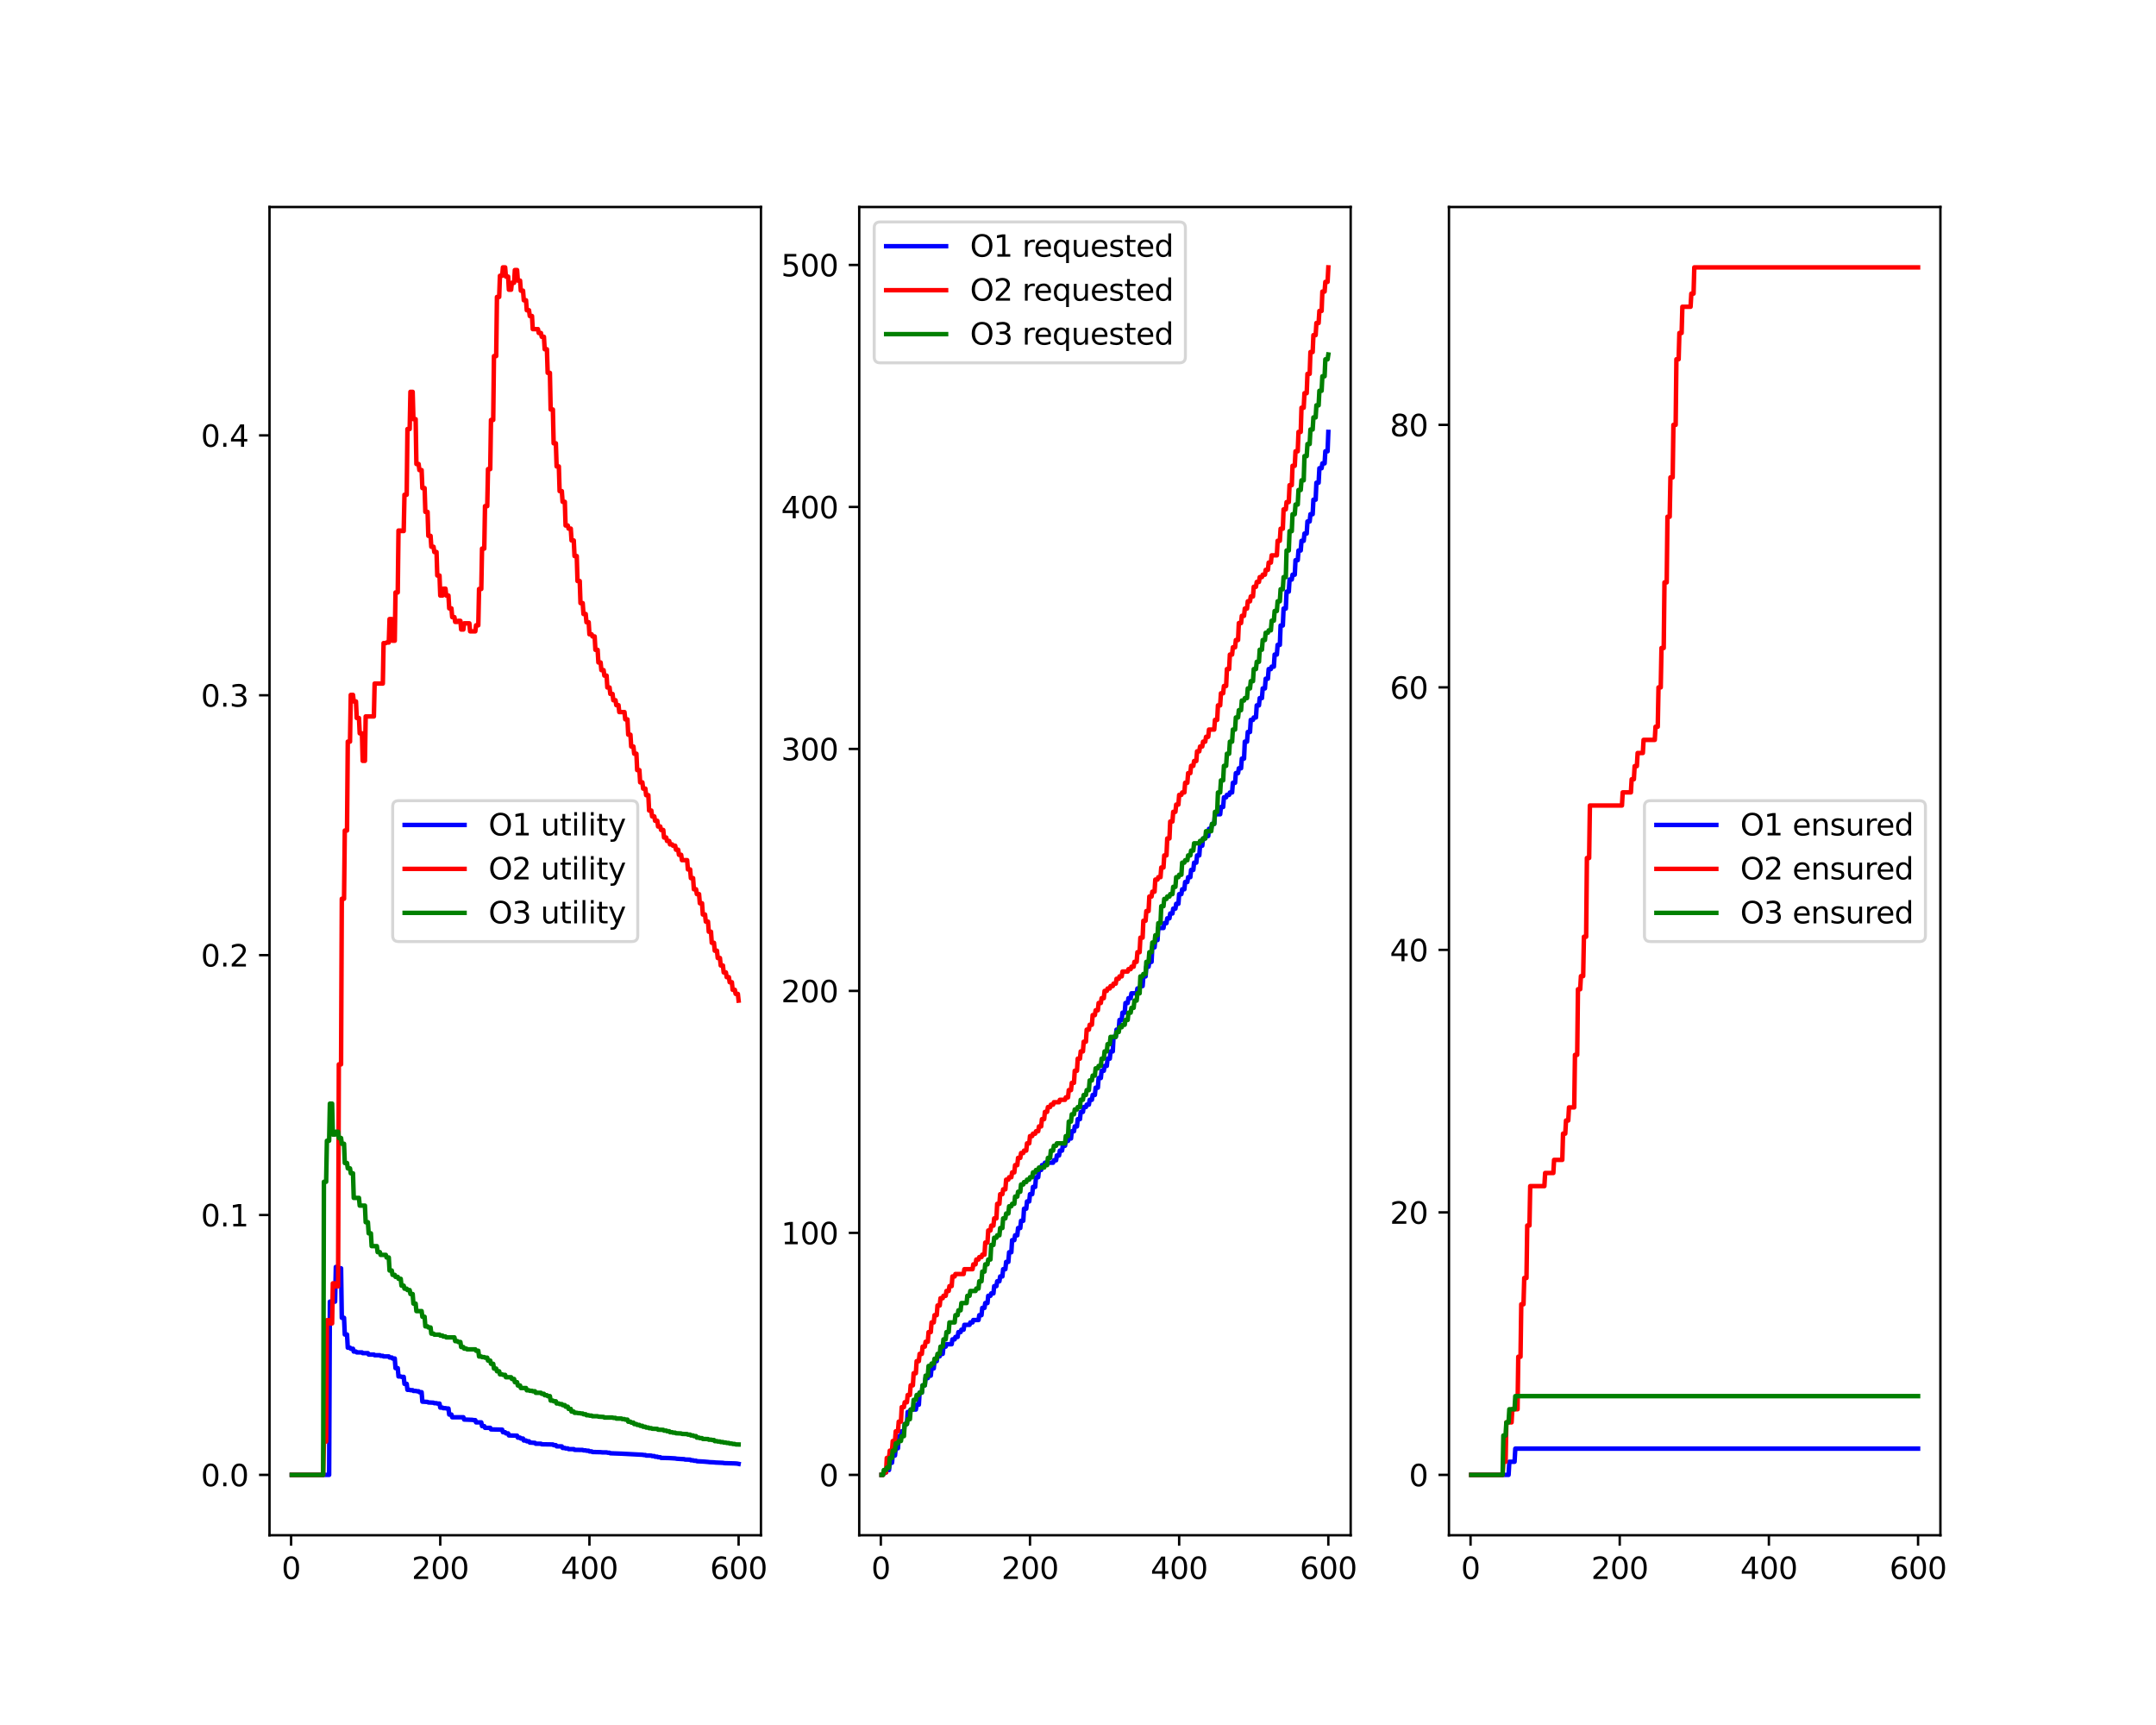 <?xml version="1.0" encoding="utf-8" standalone="no"?>
<!DOCTYPE svg PUBLIC "-//W3C//DTD SVG 1.1//EN"
  "http://www.w3.org/Graphics/SVG/1.1/DTD/svg11.dtd">
<svg xmlns:xlink="http://www.w3.org/1999/xlink" width="720pt" height="576pt" viewBox="0 0 720 576" xmlns="http://www.w3.org/2000/svg" version="1.1">
 <defs>
  <style type="text/css">*{stroke-linejoin: round; stroke-linecap: butt}</style>
 </defs>
 <g id="figure_1">
  <g id="patch_1">
   <path d="M 0 576 
L 720 576 
L 720 0 
L 0 0 
z
" style="fill: #ffffff"/>
  </g>
  <g id="axes_1">
   <g id="patch_2">
    <path d="M 90 512.64 
L 254.118 512.64 
L 254.118 69.12 
L 90 69.12 
z
" style="fill: #ffffff"/>
   </g>
   <g id="matplotlib.axis_1">
    <g id="xtick_1">
     <g id="line2d_1">
      <defs>
       <path id="m78332df423" d="M 0 0 
L 0 3.5 
" style="stroke: #000000; stroke-width: 0.8"/>
      </defs>
      <g>
       <use xlink:href="#m78332df423" x="97.211" y="512.64" style="stroke: #000000; stroke-width: 0.8"/>
      </g>
     </g>
     <g id="text_1">
      <!-- 0 -->
      <g transform="translate(94.03 527.238) scale(0.1 -0.1)">
       <defs>
        <path id="DejaVuSans-30" d="M 2034 4250 
Q 1547 4250 1301 3770 
Q 1056 3291 1056 2328 
Q 1056 1369 1301 889 
Q 1547 409 2034 409 
Q 2525 409 2770 889 
Q 3016 1369 3016 2328 
Q 3016 3291 2770 3770 
Q 2525 4250 2034 4250 
z
M 2034 4750 
Q 2819 4750 3233 4129 
Q 3647 3509 3647 2328 
Q 3647 1150 3233 529 
Q 2819 -91 2034 -91 
Q 1250 -91 836 529 
Q 422 1150 422 2328 
Q 422 3509 836 4129 
Q 1250 4750 2034 4750 
z
" transform="scale(0.016)"/>
       </defs>
       <use xlink:href="#DejaVuSans-30"/>
      </g>
     </g>
    </g>
    <g id="xtick_2">
     <g id="line2d_2">
      <g>
       <use xlink:href="#m78332df423" x="147.026" y="512.64" style="stroke: #000000; stroke-width: 0.8"/>
      </g>
     </g>
     <g id="text_2">
      <!-- 200 -->
      <g transform="translate(137.483 527.238) scale(0.1 -0.1)">
       <defs>
        <path id="DejaVuSans-32" d="M 1228 531 
L 3431 531 
L 3431 0 
L 469 0 
L 469 531 
Q 828 903 1448 1529 
Q 2069 2156 2228 2338 
Q 2531 2678 2651 2914 
Q 2772 3150 2772 3378 
Q 2772 3750 2511 3984 
Q 2250 4219 1831 4219 
Q 1534 4219 1204 4116 
Q 875 4013 500 3803 
L 500 4441 
Q 881 4594 1212 4672 
Q 1544 4750 1819 4750 
Q 2544 4750 2975 4387 
Q 3406 4025 3406 3419 
Q 3406 3131 3298 2873 
Q 3191 2616 2906 2266 
Q 2828 2175 2409 1742 
Q 1991 1309 1228 531 
z
" transform="scale(0.016)"/>
       </defs>
       <use xlink:href="#DejaVuSans-32"/>
       <use xlink:href="#DejaVuSans-30" x="63.623"/>
       <use xlink:href="#DejaVuSans-30" x="127.246"/>
      </g>
     </g>
    </g>
    <g id="xtick_3">
     <g id="line2d_3">
      <g>
       <use xlink:href="#m78332df423" x="196.842" y="512.64" style="stroke: #000000; stroke-width: 0.8"/>
      </g>
     </g>
     <g id="text_3">
      <!-- 400 -->
      <g transform="translate(187.298 527.238) scale(0.1 -0.1)">
       <defs>
        <path id="DejaVuSans-34" d="M 2419 4116 
L 825 1625 
L 2419 1625 
L 2419 4116 
z
M 2253 4666 
L 3047 4666 
L 3047 1625 
L 3713 1625 
L 3713 1100 
L 3047 1100 
L 3047 0 
L 2419 0 
L 2419 1100 
L 313 1100 
L 313 1709 
L 2253 4666 
z
" transform="scale(0.016)"/>
       </defs>
       <use xlink:href="#DejaVuSans-34"/>
       <use xlink:href="#DejaVuSans-30" x="63.623"/>
       <use xlink:href="#DejaVuSans-30" x="127.246"/>
      </g>
     </g>
    </g>
    <g id="xtick_4">
     <g id="line2d_4">
      <g>
       <use xlink:href="#m78332df423" x="246.658" y="512.64" style="stroke: #000000; stroke-width: 0.8"/>
      </g>
     </g>
     <g id="text_4">
      <!-- 600 -->
      <g transform="translate(237.114 527.238) scale(0.1 -0.1)">
       <defs>
        <path id="DejaVuSans-36" d="M 2113 2584 
Q 1688 2584 1439 2293 
Q 1191 2003 1191 1497 
Q 1191 994 1439 701 
Q 1688 409 2113 409 
Q 2538 409 2786 701 
Q 3034 994 3034 1497 
Q 3034 2003 2786 2293 
Q 2538 2584 2113 2584 
z
M 3366 4563 
L 3366 3988 
Q 3128 4100 2886 4159 
Q 2644 4219 2406 4219 
Q 1781 4219 1451 3797 
Q 1122 3375 1075 2522 
Q 1259 2794 1537 2939 
Q 1816 3084 2150 3084 
Q 2853 3084 3261 2657 
Q 3669 2231 3669 1497 
Q 3669 778 3244 343 
Q 2819 -91 2113 -91 
Q 1303 -91 875 529 
Q 447 1150 447 2328 
Q 447 3434 972 4092 
Q 1497 4750 2381 4750 
Q 2619 4750 2861 4703 
Q 3103 4656 3366 4563 
z
" transform="scale(0.016)"/>
       </defs>
       <use xlink:href="#DejaVuSans-36"/>
       <use xlink:href="#DejaVuSans-30" x="63.623"/>
       <use xlink:href="#DejaVuSans-30" x="127.246"/>
      </g>
     </g>
    </g>
   </g>
   <g id="matplotlib.axis_2">
    <g id="ytick_1">
     <g id="line2d_5">
      <defs>
       <path id="m5ff890ddcf" d="M 0 0 
L -3.5 0 
" style="stroke: #000000; stroke-width: 0.8"/>
      </defs>
      <g>
       <use xlink:href="#m5ff890ddcf" x="90" y="492.48" style="stroke: #000000; stroke-width: 0.8"/>
      </g>
     </g>
     <g id="text_5">
      <!-- 0.0 -->
      <g transform="translate(67.097 496.279) scale(0.1 -0.1)">
       <defs>
        <path id="DejaVuSans-2e" d="M 684 794 
L 1344 794 
L 1344 0 
L 684 0 
L 684 794 
z
" transform="scale(0.016)"/>
       </defs>
       <use xlink:href="#DejaVuSans-30"/>
       <use xlink:href="#DejaVuSans-2e" x="63.623"/>
       <use xlink:href="#DejaVuSans-30" x="95.41"/>
      </g>
     </g>
    </g>
    <g id="ytick_2">
     <g id="line2d_6">
      <g>
       <use xlink:href="#m5ff890ddcf" x="90" y="405.706" style="stroke: #000000; stroke-width: 0.8"/>
      </g>
     </g>
     <g id="text_6">
      <!-- 0.1 -->
      <g transform="translate(67.097 409.505) scale(0.1 -0.1)">
       <defs>
        <path id="DejaVuSans-31" d="M 794 531 
L 1825 531 
L 1825 4091 
L 703 3866 
L 703 4441 
L 1819 4666 
L 2450 4666 
L 2450 531 
L 3481 531 
L 3481 0 
L 794 0 
L 794 531 
z
" transform="scale(0.016)"/>
       </defs>
       <use xlink:href="#DejaVuSans-30"/>
       <use xlink:href="#DejaVuSans-2e" x="63.623"/>
       <use xlink:href="#DejaVuSans-31" x="95.41"/>
      </g>
     </g>
    </g>
    <g id="ytick_3">
     <g id="line2d_7">
      <g>
       <use xlink:href="#m5ff890ddcf" x="90" y="318.931" style="stroke: #000000; stroke-width: 0.8"/>
      </g>
     </g>
     <g id="text_7">
      <!-- 0.2 -->
      <g transform="translate(67.097 322.73) scale(0.1 -0.1)">
       <use xlink:href="#DejaVuSans-30"/>
       <use xlink:href="#DejaVuSans-2e" x="63.623"/>
       <use xlink:href="#DejaVuSans-32" x="95.41"/>
      </g>
     </g>
    </g>
    <g id="ytick_4">
     <g id="line2d_8">
      <g>
       <use xlink:href="#m5ff890ddcf" x="90" y="232.157" style="stroke: #000000; stroke-width: 0.8"/>
      </g>
     </g>
     <g id="text_8">
      <!-- 0.3 -->
      <g transform="translate(67.097 235.956) scale(0.1 -0.1)">
       <defs>
        <path id="DejaVuSans-33" d="M 2597 2516 
Q 3050 2419 3304 2112 
Q 3559 1806 3559 1356 
Q 3559 666 3084 287 
Q 2609 -91 1734 -91 
Q 1441 -91 1130 -33 
Q 819 25 488 141 
L 488 750 
Q 750 597 1062 519 
Q 1375 441 1716 441 
Q 2309 441 2620 675 
Q 2931 909 2931 1356 
Q 2931 1769 2642 2001 
Q 2353 2234 1838 2234 
L 1294 2234 
L 1294 2753 
L 1863 2753 
Q 2328 2753 2575 2939 
Q 2822 3125 2822 3475 
Q 2822 3834 2567 4026 
Q 2313 4219 1838 4219 
Q 1578 4219 1281 4162 
Q 984 4106 628 3988 
L 628 4550 
Q 988 4650 1302 4700 
Q 1616 4750 1894 4750 
Q 2613 4750 3031 4423 
Q 3450 4097 3450 3541 
Q 3450 3153 3228 2886 
Q 3006 2619 2597 2516 
z
" transform="scale(0.016)"/>
       </defs>
       <use xlink:href="#DejaVuSans-30"/>
       <use xlink:href="#DejaVuSans-2e" x="63.623"/>
       <use xlink:href="#DejaVuSans-33" x="95.41"/>
      </g>
     </g>
    </g>
    <g id="ytick_5">
     <g id="line2d_9">
      <g>
       <use xlink:href="#m5ff890ddcf" x="90" y="145.382" style="stroke: #000000; stroke-width: 0.8"/>
      </g>
     </g>
     <g id="text_9">
      <!-- 0.4 -->
      <g transform="translate(67.097 149.182) scale(0.1 -0.1)">
       <use xlink:href="#DejaVuSans-30"/>
       <use xlink:href="#DejaVuSans-2e" x="63.623"/>
       <use xlink:href="#DejaVuSans-34" x="95.41"/>
      </g>
     </g>
    </g>
   </g>
   <g id="line2d_10">
    <path d="M 97.46 492.48 
L 109.914 492.48 
L 110.163 434.63 
L 111.906 434.63 
L 112.156 423.06 
L 112.903 423.06 
L 113.152 423.505 
L 113.899 423.505 
L 114.148 440.034 
L 114.895 440.034 
L 115.144 445.611 
L 115.892 445.611 
L 116.141 450.011 
L 116.888 450.011 
L 117.137 450.367 
L 117.884 450.367 
L 118.133 451.302 
L 118.881 451.302 
L 119.13 451.576 
L 120.873 451.576 
L 121.122 451.834 
L 122.866 451.834 
L 123.115 452.307 
L 124.858 452.307 
L 125.108 452.524 
L 126.851 452.524 
L 127.1 452.73 
L 127.847 452.73 
L 128.097 452.925 
L 129.84 452.925 
L 130.089 453.286 
L 130.836 453.286 
L 131.085 453.615 
L 131.833 453.615 
L 132.082 456.828 
L 132.829 456.828 
L 133.078 459.611 
L 133.825 459.611 
L 134.074 459.757 
L 134.822 459.757 
L 135.071 462.088 
L 135.818 462.088 
L 136.067 464.076 
L 136.814 464.076 
L 137.063 464.204 
L 137.811 464.204 
L 138.06 464.445 
L 138.807 464.445 
L 139.305 464.559 
L 139.803 464.559 
L 140.052 464.874 
L 140.8 464.874 
L 141.049 468.032 
L 142.792 468.122 
L 143.041 468.294 
L 144.785 468.376 
L 145.034 468.532 
L 145.781 468.532 
L 146.03 468.677 
L 146.777 468.677 
L 147.026 470.019 
L 147.774 470.019 
L 148.023 470.21 
L 148.77 470.21 
L 149.268 470.328 
L 149.766 470.328 
L 150.015 472.337 
L 150.763 472.337 
L 151.012 473.239 
L 154.748 473.239 
L 154.997 474 
L 157.737 474.109 
L 158.235 474.212 
L 158.733 474.212 
L 158.982 474.95 
L 160.726 474.95 
L 160.975 476.196 
L 161.722 476.196 
L 161.971 476.767 
L 163.715 476.767 
L 163.964 477.294 
L 167.7 477.383 
L 167.949 478.24 
L 168.696 478.24 
L 168.945 478.622 
L 169.693 478.622 
L 169.942 479.311 
L 172.682 479.395 
L 172.931 480.038 
L 173.678 480.038 
L 173.927 480.352 
L 174.674 480.352 
L 174.923 481.002 
L 175.67 481.002 
L 175.92 481.267 
L 176.667 481.267 
L 176.916 481.69 
L 178.659 481.791 
L 178.908 482.081 
L 180.652 482.081 
L 180.901 482.267 
L 184.637 482.327 
L 184.886 482.561 
L 185.634 482.561 
L 185.883 482.945 
L 187.626 482.972 
L 187.875 483.489 
L 188.623 483.489 
L 188.872 483.648 
L 189.619 483.648 
L 189.868 483.871 
L 191.611 483.871 
L 191.861 484.112 
L 194.6 484.158 
L 194.849 484.293 
L 195.597 484.293 
L 195.846 484.424 
L 196.593 484.424 
L 196.842 484.651 
L 197.589 484.651 
L 197.838 484.843 
L 200.578 484.904 
L 201.076 484.963 
L 202.571 484.982 
L 203.069 485.091 
L 203.567 485.091 
L 203.816 485.264 
L 206.556 485.364 
L 207.552 485.399 
L 213.032 485.688 
L 214.527 485.762 
L 215.025 485.849 
L 215.523 485.849 
L 215.772 486.017 
L 217.516 486.046 
L 217.765 486.204 
L 218.512 486.204 
L 218.761 486.411 
L 219.508 486.411 
L 219.757 486.59 
L 220.505 486.59 
L 220.754 486.804 
L 223.493 486.869 
L 224.241 486.916 
L 225.486 486.986 
L 225.984 487.086 
L 227.479 487.182 
L 228.226 487.223 
L 228.475 487.223 
L 228.724 487.351 
L 230.468 487.399 
L 230.717 487.606 
L 231.464 487.606 
L 231.713 487.754 
L 232.46 487.754 
L 232.709 487.919 
L 234.453 488.009 
L 235.2 488.059 
L 236.446 488.165 
L 236.944 488.231 
L 238.438 488.296 
L 238.936 488.358 
L 241.427 488.465 
L 241.925 488.564 
L 245.412 488.656 
L 246.16 488.712 
L 246.658 488.809 
L 246.658 488.809 
" clip-path="url(#pd90f70d9ff)" style="fill: none; stroke: #0000ff; stroke-width: 1.5; stroke-linecap: square"/>
   </g>
   <g id="line2d_11">
    <path d="M 97.46 492.48 
L 107.921 492.48 
L 108.17 481.355 
L 108.917 481.355 
L 109.167 440.829 
L 109.914 440.829 
L 110.163 441.897 
L 110.91 441.897 
L 111.159 428.529 
L 111.906 428.529 
L 112.156 429.526 
L 112.903 429.526 
L 113.152 355.406 
L 113.899 355.406 
L 114.148 300.109 
L 114.895 300.109 
L 115.144 277.32 
L 115.892 277.32 
L 116.141 247.634 
L 116.888 247.634 
L 117.137 232.039 
L 117.884 232.039 
L 118.133 234.223 
L 118.881 234.223 
L 119.13 239.748 
L 119.877 239.748 
L 120.126 244.866 
L 120.873 244.866 
L 121.122 254.06 
L 121.87 254.06 
L 122.119 239.227 
L 124.858 239.227 
L 125.108 228.252 
L 127.847 228.252 
L 128.097 214.733 
L 128.844 214.733 
L 129.093 214.542 
L 129.84 214.542 
L 130.089 206.714 
L 130.836 206.714 
L 131.085 213.945 
L 131.833 213.945 
L 132.082 197.829 
L 132.829 197.829 
L 133.078 177.156 
L 133.825 177.156 
L 134.074 177.316 
L 134.822 177.316 
L 135.071 165.21 
L 135.818 165.21 
L 136.067 143.262 
L 136.814 143.262 
L 137.063 130.844 
L 137.811 130.844 
L 138.06 139.959 
L 138.807 139.959 
L 139.056 154.944 
L 139.803 154.944 
L 140.052 156.966 
L 140.8 156.966 
L 141.049 162.98 
L 141.796 162.98 
L 142.045 170.926 
L 142.792 170.926 
L 143.041 178.925 
L 143.788 178.925 
L 144.038 182.571 
L 144.785 182.571 
L 145.034 184.317 
L 145.781 184.317 
L 146.03 192.174 
L 146.777 192.174 
L 147.026 198.861 
L 147.774 198.861 
L 148.023 196.568 
L 148.77 196.568 
L 149.019 198.861 
L 149.766 198.861 
L 150.015 203.148 
L 150.763 203.148 
L 151.012 206.066 
L 151.759 206.066 
L 152.008 207.659 
L 152.755 207.659 
L 153.004 207.311 
L 153.752 207.311 
L 154.001 210.204 
L 154.748 210.204 
L 154.997 208.138 
L 156.741 208.138 
L 156.99 210.808 
L 158.733 210.808 
L 158.982 208.794 
L 159.729 208.794 
L 159.979 196.674 
L 160.726 196.674 
L 160.975 183.181 
L 161.722 183.181 
L 161.971 169.007 
L 162.718 169.007 
L 162.967 156.64 
L 163.715 156.64 
L 163.964 140.233 
L 164.711 140.233 
L 164.96 118.906 
L 165.707 118.906 
L 165.956 99.162 
L 166.704 99.162 
L 166.953 92.087 
L 167.7 92.087 
L 167.949 89.28 
L 168.696 89.28 
L 168.945 92.357 
L 169.693 92.357 
L 169.942 96.735 
L 170.689 96.735 
L 170.938 94.426 
L 171.685 94.426 
L 171.934 90.172 
L 172.682 90.172 
L 172.931 93.699 
L 173.678 93.699 
L 173.927 97.059 
L 174.674 97.059 
L 174.923 100.262 
L 175.67 100.262 
L 175.92 103.594 
L 176.667 103.594 
L 176.916 105.52 
L 177.663 105.52 
L 177.912 109.895 
L 179.656 109.895 
L 179.905 111.186 
L 180.652 111.186 
L 180.901 112.453 
L 181.648 112.453 
L 181.897 116.616 
L 182.645 116.616 
L 182.894 124.501 
L 183.641 124.501 
L 183.89 136.732 
L 184.637 136.732 
L 184.886 148.027 
L 185.634 148.027 
L 185.883 155.746 
L 186.63 155.746 
L 186.879 163.995 
L 187.626 163.995 
L 187.875 167.557 
L 188.623 167.557 
L 188.872 175.473 
L 189.619 175.473 
L 189.868 176.506 
L 190.615 176.506 
L 190.864 180.462 
L 191.611 180.462 
L 191.861 185.673 
L 192.608 185.673 
L 192.857 194.017 
L 193.604 194.017 
L 193.853 201.385 
L 194.6 201.385 
L 194.849 205.014 
L 195.597 205.014 
L 195.846 207.77 
L 196.593 207.77 
L 196.842 211.8 
L 197.589 211.8 
L 197.838 212.514 
L 198.586 212.514 
L 198.835 216.985 
L 199.582 216.985 
L 199.831 221.205 
L 200.578 221.205 
L 200.827 223.76 
L 201.575 223.76 
L 201.824 225.589 
L 202.571 225.589 
L 202.82 229.559 
L 203.567 229.559 
L 203.816 231.713 
L 204.564 231.713 
L 204.813 233.813 
L 205.56 233.813 
L 205.809 235.464 
L 206.556 235.464 
L 206.805 237.772 
L 208.549 237.772 
L 208.798 240.202 
L 209.545 240.202 
L 209.794 245.316 
L 210.541 245.316 
L 210.79 249.273 
L 211.538 249.273 
L 211.787 251.667 
L 212.534 251.667 
L 212.783 257.15 
L 213.53 257.15 
L 213.779 261.242 
L 214.527 261.242 
L 214.776 263.325 
L 215.523 263.325 
L 215.772 265.515 
L 216.519 265.515 
L 216.768 270.654 
L 217.516 270.654 
L 217.765 272.612 
L 218.512 272.612 
L 218.761 274.07 
L 219.508 274.07 
L 219.757 275.98 
L 220.505 275.98 
L 220.754 277.14 
L 221.501 277.14 
L 221.75 279.657 
L 222.497 279.657 
L 222.746 280.816 
L 223.493 280.816 
L 223.743 281.957 
L 224.49 281.957 
L 224.739 282.405 
L 225.486 282.405 
L 225.735 283.728 
L 226.482 283.728 
L 226.731 285.426 
L 227.479 285.426 
L 227.728 287.215 
L 229.471 287.215 
L 229.72 290.309 
L 230.468 290.309 
L 230.717 293.218 
L 231.464 293.218 
L 231.713 296.941 
L 232.46 296.941 
L 232.709 298.549 
L 233.457 298.549 
L 233.706 301.613 
L 234.453 301.613 
L 234.702 305.368 
L 235.449 305.368 
L 235.698 307.736 
L 236.446 307.736 
L 236.695 311.116 
L 237.442 311.116 
L 237.691 314.815 
L 238.438 314.815 
L 238.687 317.447 
L 239.434 317.447 
L 239.684 319.889 
L 240.431 319.889 
L 240.68 322.387 
L 241.427 322.387 
L 241.676 324.705 
L 242.423 324.705 
L 242.673 326.282 
L 243.42 326.282 
L 243.669 327.983 
L 244.416 327.983 
L 244.665 330.515 
L 245.412 330.515 
L 245.661 331.865 
L 246.409 331.865 
L 246.658 334.11 
L 246.658 334.11 
" clip-path="url(#pd90f70d9ff)" style="fill: none; stroke: #ff0000; stroke-width: 1.5; stroke-linecap: square"/>
   </g>
   <g id="line2d_12">
    <path d="M 97.46 492.48 
L 107.921 492.48 
L 108.17 394.614 
L 108.917 394.614 
L 109.167 380.913 
L 109.914 380.913 
L 110.163 368.517 
L 110.91 368.517 
L 111.159 378.847 
L 111.906 378.847 
L 112.156 377.899 
L 112.903 377.899 
L 113.152 379.995 
L 113.899 379.995 
L 114.148 381.923 
L 114.895 381.923 
L 115.144 388.351 
L 115.892 388.351 
L 116.141 390.131 
L 116.888 390.131 
L 117.137 391.779 
L 117.884 391.779 
L 118.133 399.993 
L 119.877 399.993 
L 120.126 402.567 
L 121.87 402.567 
L 122.119 408.116 
L 122.866 408.116 
L 123.115 411.824 
L 123.862 411.824 
L 124.111 416.098 
L 125.855 416.098 
L 126.104 418.102 
L 126.851 418.102 
L 127.1 419.02 
L 128.844 419.02 
L 129.093 419.889 
L 129.84 419.889 
L 130.089 424.247 
L 130.836 424.247 
L 131.085 425.694 
L 131.833 425.694 
L 132.082 426.366 
L 132.829 426.366 
L 133.078 427.007 
L 133.825 427.007 
L 134.074 429.297 
L 134.822 429.297 
L 135.071 430.302 
L 135.818 430.302 
L 136.067 430.774 
L 136.814 430.774 
L 137.063 432.084 
L 137.811 432.084 
L 138.06 435.288 
L 138.807 435.288 
L 139.056 437.79 
L 140.8 437.79 
L 141.049 439.681 
L 141.796 439.681 
L 142.045 442.895 
L 142.792 442.895 
L 143.041 443.257 
L 143.788 443.257 
L 144.038 445.323 
L 144.785 445.323 
L 145.034 445.649 
L 146.777 445.649 
L 147.026 445.965 
L 147.774 445.965 
L 148.023 446.271 
L 148.77 446.271 
L 149.019 446.568 
L 151.759 446.568 
L 152.008 447.82 
L 152.755 447.82 
L 153.004 448.107 
L 153.752 448.107 
L 154.001 449.798 
L 154.748 449.798 
L 154.997 450.313 
L 155.744 450.313 
L 155.993 450.56 
L 158.733 450.56 
L 158.982 451.032 
L 159.729 451.032 
L 159.979 452.949 
L 160.726 452.949 
L 160.975 453.152 
L 161.722 453.152 
L 161.971 453.35 
L 162.718 453.35 
L 162.967 454.314 
L 163.715 454.314 
L 163.964 455.397 
L 164.711 455.397 
L 164.96 456.986 
L 165.707 456.986 
L 165.956 457.886 
L 166.704 457.886 
L 166.953 458.913 
L 167.7 458.913 
L 167.949 459.087 
L 168.696 459.087 
L 168.945 459.879 
L 170.689 459.879 
L 170.938 460.462 
L 171.685 460.462 
L 171.934 461.526 
L 172.682 461.526 
L 172.931 462.637 
L 173.678 462.637 
L 173.927 463.483 
L 175.67 463.483 
L 175.92 464.244 
L 176.667 464.244 
L 176.916 464.406 
L 177.663 464.406 
L 177.912 464.564 
L 178.659 464.564 
L 178.908 465.072 
L 180.652 465.072 
L 180.901 465.408 
L 181.648 465.408 
L 181.897 465.879 
L 182.645 465.879 
L 182.894 466.185 
L 183.641 466.185 
L 183.89 467.674 
L 184.637 467.674 
L 184.886 467.91 
L 185.634 467.91 
L 185.883 468.641 
L 186.63 468.641 
L 186.879 468.851 
L 187.626 468.851 
L 187.875 469.191 
L 188.623 469.191 
L 188.872 469.709 
L 189.619 469.709 
L 189.868 470.454 
L 190.615 470.454 
L 190.864 471.343 
L 191.611 471.343 
L 191.861 471.754 
L 192.608 471.754 
L 193.106 471.871 
L 193.604 471.871 
L 194.102 471.986 
L 194.6 471.986 
L 194.849 472.237 
L 195.597 472.237 
L 195.846 472.561 
L 196.593 472.561 
L 196.842 472.696 
L 197.589 472.696 
L 197.838 472.902 
L 199.582 472.902 
L 199.831 473.033 
L 201.575 473.133 
L 201.824 473.328 
L 204.564 473.328 
L 204.813 473.455 
L 205.56 473.455 
L 205.809 473.673 
L 207.552 473.673 
L 207.802 473.857 
L 208.549 473.857 
L 208.798 474.035 
L 209.545 474.035 
L 209.794 474.723 
L 210.541 474.723 
L 210.79 475.021 
L 211.538 475.021 
L 211.787 475.511 
L 212.534 475.511 
L 212.783 475.798 
L 213.53 475.798 
L 213.779 476.094 
L 214.527 476.094 
L 214.776 476.417 
L 215.523 476.417 
L 215.772 476.678 
L 216.519 476.678 
L 216.768 476.893 
L 217.516 476.893 
L 217.765 477.065 
L 219.508 477.126 
L 219.757 477.388 
L 221.501 477.445 
L 221.75 477.695 
L 222.497 477.695 
L 222.746 477.906 
L 223.493 477.906 
L 223.743 478.235 
L 224.49 478.235 
L 224.739 478.39 
L 225.486 478.39 
L 225.735 478.58 
L 227.479 478.648 
L 227.728 478.795 
L 229.471 478.861 
L 229.72 479.037 
L 230.468 479.037 
L 230.717 479.314 
L 231.464 479.314 
L 231.713 479.541 
L 232.46 479.541 
L 232.709 480.037 
L 233.457 480.037 
L 233.706 480.219 
L 234.453 480.219 
L 234.702 480.481 
L 236.446 480.523 
L 236.695 480.731 
L 237.442 480.731 
L 237.94 480.849 
L 238.438 480.849 
L 238.687 481.211 
L 239.434 481.211 
L 239.684 481.349 
L 240.431 481.349 
L 240.68 481.522 
L 241.427 481.522 
L 241.676 481.679 
L 242.423 481.679 
L 242.673 481.83 
L 243.42 481.83 
L 243.669 482.012 
L 244.416 482.012 
L 244.665 482.16 
L 245.412 482.16 
L 245.661 482.313 
L 246.658 482.335 
L 246.658 482.335 
" clip-path="url(#pd90f70d9ff)" style="fill: none; stroke: #008000; stroke-width: 1.5; stroke-linecap: square"/>
   </g>
   <g id="patch_3">
    <path d="M 90 512.64 
L 90 69.12 
" style="fill: none; stroke: #000000; stroke-width: 0.8; stroke-linejoin: miter; stroke-linecap: square"/>
   </g>
   <g id="patch_4">
    <path d="M 254.118 512.64 
L 254.118 69.12 
" style="fill: none; stroke: #000000; stroke-width: 0.8; stroke-linejoin: miter; stroke-linecap: square"/>
   </g>
   <g id="patch_5">
    <path d="M 90 512.64 
L 254.118 512.64 
" style="fill: none; stroke: #000000; stroke-width: 0.8; stroke-linejoin: miter; stroke-linecap: square"/>
   </g>
   <g id="patch_6">
    <path d="M 90 69.12 
L 254.118 69.12 
" style="fill: none; stroke: #000000; stroke-width: 0.8; stroke-linejoin: miter; stroke-linecap: square"/>
   </g>
   <g id="legend_1">
    <g id="patch_7">
     <path d="M 133.137 314.397 
L 210.981 314.397 
Q 212.981 314.397 212.981 312.397 
L 212.981 269.363 
Q 212.981 267.363 210.981 267.363 
L 133.137 267.363 
Q 131.137 267.363 131.137 269.363 
L 131.137 312.397 
Q 131.137 314.397 133.137 314.397 
z
" style="fill: #ffffff; opacity: 0.8; stroke: #cccccc; stroke-linejoin: miter"/>
    </g>
    <g id="line2d_13">
     <path d="M 135.137 275.461 
L 145.137 275.461 
L 155.137 275.461 
" style="fill: none; stroke: #0000ff; stroke-width: 1.5; stroke-linecap: square"/>
    </g>
    <g id="text_10">
     <!-- O1 utility -->
     <g transform="translate(163.137 278.961) scale(0.1 -0.1)">
      <defs>
       <path id="DejaVuSans-4f" d="M 2522 4238 
Q 1834 4238 1429 3725 
Q 1025 3213 1025 2328 
Q 1025 1447 1429 934 
Q 1834 422 2522 422 
Q 3209 422 3611 934 
Q 4013 1447 4013 2328 
Q 4013 3213 3611 3725 
Q 3209 4238 2522 4238 
z
M 2522 4750 
Q 3503 4750 4090 4092 
Q 4678 3434 4678 2328 
Q 4678 1225 4090 567 
Q 3503 -91 2522 -91 
Q 1538 -91 948 565 
Q 359 1222 359 2328 
Q 359 3434 948 4092 
Q 1538 4750 2522 4750 
z
" transform="scale(0.016)"/>
       <path id="DejaVuSans-20" transform="scale(0.016)"/>
       <path id="DejaVuSans-75" d="M 544 1381 
L 544 3500 
L 1119 3500 
L 1119 1403 
Q 1119 906 1312 657 
Q 1506 409 1894 409 
Q 2359 409 2629 706 
Q 2900 1003 2900 1516 
L 2900 3500 
L 3475 3500 
L 3475 0 
L 2900 0 
L 2900 538 
Q 2691 219 2414 64 
Q 2138 -91 1772 -91 
Q 1169 -91 856 284 
Q 544 659 544 1381 
z
M 1991 3584 
L 1991 3584 
z
" transform="scale(0.016)"/>
       <path id="DejaVuSans-74" d="M 1172 4494 
L 1172 3500 
L 2356 3500 
L 2356 3053 
L 1172 3053 
L 1172 1153 
Q 1172 725 1289 603 
Q 1406 481 1766 481 
L 2356 481 
L 2356 0 
L 1766 0 
Q 1100 0 847 248 
Q 594 497 594 1153 
L 594 3053 
L 172 3053 
L 172 3500 
L 594 3500 
L 594 4494 
L 1172 4494 
z
" transform="scale(0.016)"/>
       <path id="DejaVuSans-69" d="M 603 3500 
L 1178 3500 
L 1178 0 
L 603 0 
L 603 3500 
z
M 603 4863 
L 1178 4863 
L 1178 4134 
L 603 4134 
L 603 4863 
z
" transform="scale(0.016)"/>
       <path id="DejaVuSans-6c" d="M 603 4863 
L 1178 4863 
L 1178 0 
L 603 0 
L 603 4863 
z
" transform="scale(0.016)"/>
       <path id="DejaVuSans-79" d="M 2059 -325 
Q 1816 -950 1584 -1140 
Q 1353 -1331 966 -1331 
L 506 -1331 
L 506 -850 
L 844 -850 
Q 1081 -850 1212 -737 
Q 1344 -625 1503 -206 
L 1606 56 
L 191 3500 
L 800 3500 
L 1894 763 
L 2988 3500 
L 3597 3500 
L 2059 -325 
z
" transform="scale(0.016)"/>
      </defs>
      <use xlink:href="#DejaVuSans-4f"/>
      <use xlink:href="#DejaVuSans-31" x="78.711"/>
      <use xlink:href="#DejaVuSans-20" x="142.334"/>
      <use xlink:href="#DejaVuSans-75" x="174.121"/>
      <use xlink:href="#DejaVuSans-74" x="237.5"/>
      <use xlink:href="#DejaVuSans-69" x="276.709"/>
      <use xlink:href="#DejaVuSans-6c" x="304.492"/>
      <use xlink:href="#DejaVuSans-69" x="332.275"/>
      <use xlink:href="#DejaVuSans-74" x="360.059"/>
      <use xlink:href="#DejaVuSans-79" x="399.268"/>
     </g>
    </g>
    <g id="line2d_14">
     <path d="M 135.137 290.139 
L 145.137 290.139 
L 155.137 290.139 
" style="fill: none; stroke: #ff0000; stroke-width: 1.5; stroke-linecap: square"/>
    </g>
    <g id="text_11">
     <!-- O2 utility -->
     <g transform="translate(163.137 293.639) scale(0.1 -0.1)">
      <use xlink:href="#DejaVuSans-4f"/>
      <use xlink:href="#DejaVuSans-32" x="78.711"/>
      <use xlink:href="#DejaVuSans-20" x="142.334"/>
      <use xlink:href="#DejaVuSans-75" x="174.121"/>
      <use xlink:href="#DejaVuSans-74" x="237.5"/>
      <use xlink:href="#DejaVuSans-69" x="276.709"/>
      <use xlink:href="#DejaVuSans-6c" x="304.492"/>
      <use xlink:href="#DejaVuSans-69" x="332.275"/>
      <use xlink:href="#DejaVuSans-74" x="360.059"/>
      <use xlink:href="#DejaVuSans-79" x="399.268"/>
     </g>
    </g>
    <g id="line2d_15">
     <path d="M 135.137 304.817 
L 145.137 304.817 
L 155.137 304.817 
" style="fill: none; stroke: #008000; stroke-width: 1.5; stroke-linecap: square"/>
    </g>
    <g id="text_12">
     <!-- O3 utility -->
     <g transform="translate(163.137 308.317) scale(0.1 -0.1)">
      <use xlink:href="#DejaVuSans-4f"/>
      <use xlink:href="#DejaVuSans-33" x="78.711"/>
      <use xlink:href="#DejaVuSans-20" x="142.334"/>
      <use xlink:href="#DejaVuSans-75" x="174.121"/>
      <use xlink:href="#DejaVuSans-74" x="237.5"/>
      <use xlink:href="#DejaVuSans-69" x="276.709"/>
      <use xlink:href="#DejaVuSans-6c" x="304.492"/>
      <use xlink:href="#DejaVuSans-69" x="332.275"/>
      <use xlink:href="#DejaVuSans-74" x="360.059"/>
      <use xlink:href="#DejaVuSans-79" x="399.268"/>
     </g>
    </g>
   </g>
  </g>
  <g id="axes_2">
   <g id="patch_8">
    <path d="M 286.941 512.64 
L 451.059 512.64 
L 451.059 69.12 
L 286.941 69.12 
z
" style="fill: #ffffff"/>
   </g>
   <g id="matplotlib.axis_3">
    <g id="xtick_5">
     <g id="line2d_16">
      <g>
       <use xlink:href="#m78332df423" x="294.152" y="512.64" style="stroke: #000000; stroke-width: 0.8"/>
      </g>
     </g>
     <g id="text_13">
      <!-- 0 -->
      <g transform="translate(290.971 527.238) scale(0.1 -0.1)">
       <use xlink:href="#DejaVuSans-30"/>
      </g>
     </g>
    </g>
    <g id="xtick_6">
     <g id="line2d_17">
      <g>
       <use xlink:href="#m78332df423" x="343.968" y="512.64" style="stroke: #000000; stroke-width: 0.8"/>
      </g>
     </g>
     <g id="text_14">
      <!-- 200 -->
      <g transform="translate(334.424 527.238) scale(0.1 -0.1)">
       <use xlink:href="#DejaVuSans-32"/>
       <use xlink:href="#DejaVuSans-30" x="63.623"/>
       <use xlink:href="#DejaVuSans-30" x="127.246"/>
      </g>
     </g>
    </g>
    <g id="xtick_7">
     <g id="line2d_18">
      <g>
       <use xlink:href="#m78332df423" x="393.783" y="512.64" style="stroke: #000000; stroke-width: 0.8"/>
      </g>
     </g>
     <g id="text_15">
      <!-- 400 -->
      <g transform="translate(384.24 527.238) scale(0.1 -0.1)">
       <use xlink:href="#DejaVuSans-34"/>
       <use xlink:href="#DejaVuSans-30" x="63.623"/>
       <use xlink:href="#DejaVuSans-30" x="127.246"/>
      </g>
     </g>
    </g>
    <g id="xtick_8">
     <g id="line2d_19">
      <g>
       <use xlink:href="#m78332df423" x="443.599" y="512.64" style="stroke: #000000; stroke-width: 0.8"/>
      </g>
     </g>
     <g id="text_16">
      <!-- 600 -->
      <g transform="translate(434.055 527.238) scale(0.1 -0.1)">
       <use xlink:href="#DejaVuSans-36"/>
       <use xlink:href="#DejaVuSans-30" x="63.623"/>
       <use xlink:href="#DejaVuSans-30" x="127.246"/>
      </g>
     </g>
    </g>
   </g>
   <g id="matplotlib.axis_4">
    <g id="ytick_6">
     <g id="line2d_20">
      <g>
       <use xlink:href="#m5ff890ddcf" x="286.941" y="492.48" style="stroke: #000000; stroke-width: 0.8"/>
      </g>
     </g>
     <g id="text_17">
      <!-- 0 -->
      <g transform="translate(273.579 496.279) scale(0.1 -0.1)">
       <use xlink:href="#DejaVuSans-30"/>
      </g>
     </g>
    </g>
    <g id="ytick_7">
     <g id="line2d_21">
      <g>
       <use xlink:href="#m5ff890ddcf" x="286.941" y="411.678" style="stroke: #000000; stroke-width: 0.8"/>
      </g>
     </g>
     <g id="text_18">
      <!-- 100 -->
      <g transform="translate(260.854 415.478) scale(0.1 -0.1)">
       <use xlink:href="#DejaVuSans-31"/>
       <use xlink:href="#DejaVuSans-30" x="63.623"/>
       <use xlink:href="#DejaVuSans-30" x="127.246"/>
      </g>
     </g>
    </g>
    <g id="ytick_8">
     <g id="line2d_22">
      <g>
       <use xlink:href="#m5ff890ddcf" x="286.941" y="330.877" style="stroke: #000000; stroke-width: 0.8"/>
      </g>
     </g>
     <g id="text_19">
      <!-- 200 -->
      <g transform="translate(260.854 334.676) scale(0.1 -0.1)">
       <use xlink:href="#DejaVuSans-32"/>
       <use xlink:href="#DejaVuSans-30" x="63.623"/>
       <use xlink:href="#DejaVuSans-30" x="127.246"/>
      </g>
     </g>
    </g>
    <g id="ytick_9">
     <g id="line2d_23">
      <g>
       <use xlink:href="#m5ff890ddcf" x="286.941" y="250.075" style="stroke: #000000; stroke-width: 0.8"/>
      </g>
     </g>
     <g id="text_20">
      <!-- 300 -->
      <g transform="translate(260.854 253.874) scale(0.1 -0.1)">
       <use xlink:href="#DejaVuSans-33"/>
       <use xlink:href="#DejaVuSans-30" x="63.623"/>
       <use xlink:href="#DejaVuSans-30" x="127.246"/>
      </g>
     </g>
    </g>
    <g id="ytick_10">
     <g id="line2d_24">
      <g>
       <use xlink:href="#m5ff890ddcf" x="286.941" y="169.274" style="stroke: #000000; stroke-width: 0.8"/>
      </g>
     </g>
     <g id="text_21">
      <!-- 400 -->
      <g transform="translate(260.854 173.073) scale(0.1 -0.1)">
       <use xlink:href="#DejaVuSans-34"/>
       <use xlink:href="#DejaVuSans-30" x="63.623"/>
       <use xlink:href="#DejaVuSans-30" x="127.246"/>
      </g>
     </g>
    </g>
    <g id="ytick_11">
     <g id="line2d_25">
      <g>
       <use xlink:href="#m5ff890ddcf" x="286.941" y="88.472" style="stroke: #000000; stroke-width: 0.8"/>
      </g>
     </g>
     <g id="text_22">
      <!-- 500 -->
      <g transform="translate(260.854 92.271) scale(0.1 -0.1)">
       <defs>
        <path id="DejaVuSans-35" d="M 691 4666 
L 3169 4666 
L 3169 4134 
L 1269 4134 
L 1269 2991 
Q 1406 3038 1543 3061 
Q 1681 3084 1819 3084 
Q 2600 3084 3056 2656 
Q 3513 2228 3513 1497 
Q 3513 744 3044 326 
Q 2575 -91 1722 -91 
Q 1428 -91 1123 -41 
Q 819 9 494 109 
L 494 744 
Q 775 591 1075 516 
Q 1375 441 1709 441 
Q 2250 441 2565 725 
Q 2881 1009 2881 1497 
Q 2881 1984 2565 2268 
Q 2250 2553 1709 2553 
Q 1456 2553 1204 2497 
Q 953 2441 691 2322 
L 691 4666 
z
" transform="scale(0.016)"/>
       </defs>
       <use xlink:href="#DejaVuSans-35"/>
       <use xlink:href="#DejaVuSans-30" x="63.623"/>
       <use xlink:href="#DejaVuSans-30" x="127.246"/>
      </g>
     </g>
    </g>
   </g>
   <g id="line2d_26">
    <path d="M 294.401 492.48 
L 294.899 492.48 
L 295.148 491.672 
L 295.896 491.672 
L 296.145 490.864 
L 296.892 490.864 
L 297.141 488.44 
L 297.888 488.44 
L 298.137 486.016 
L 298.884 486.016 
L 299.134 483.592 
L 299.881 483.592 
L 300.13 479.552 
L 300.877 479.552 
L 301.126 477.936 
L 301.873 477.936 
L 302.122 475.512 
L 302.87 475.512 
L 303.119 471.472 
L 303.866 471.472 
L 304.115 470.664 
L 305.859 470.664 
L 306.108 469.048 
L 306.855 469.048 
L 307.104 465.007 
L 307.851 465.007 
L 308.1 462.583 
L 308.848 462.583 
L 309.097 460.159 
L 309.844 460.159 
L 310.093 459.351 
L 310.84 459.351 
L 311.089 456.927 
L 311.837 456.927 
L 312.086 454.503 
L 312.833 454.503 
L 313.082 452.887 
L 313.829 452.887 
L 314.078 452.079 
L 314.825 452.079 
L 315.075 449.655 
L 315.822 449.655 
L 316.071 448.847 
L 317.814 448.847 
L 318.064 447.231 
L 318.811 447.231 
L 319.06 446.423 
L 319.807 446.423 
L 320.056 444.807 
L 320.803 444.807 
L 321.052 443.999 
L 321.8 443.999 
L 322.049 442.383 
L 323.792 442.383 
L 324.041 441.575 
L 324.789 441.575 
L 325.038 440.767 
L 326.781 440.767 
L 327.03 439.151 
L 327.778 439.151 
L 328.027 436.727 
L 328.774 436.727 
L 329.023 435.111 
L 329.77 435.111 
L 330.019 432.687 
L 330.766 432.687 
L 331.016 431.879 
L 331.763 431.879 
L 332.012 429.455 
L 332.759 429.455 
L 333.008 427.839 
L 333.755 427.839 
L 334.005 426.223 
L 334.752 426.223 
L 335.001 423.799 
L 335.748 423.799 
L 335.997 421.375 
L 336.744 421.375 
L 336.993 418.143 
L 337.741 418.143 
L 337.99 414.102 
L 338.737 414.102 
L 338.986 412.486 
L 339.733 412.486 
L 339.982 410.062 
L 340.73 410.062 
L 340.979 407.638 
L 341.726 407.638 
L 341.975 403.598 
L 342.722 403.598 
L 342.971 401.174 
L 343.719 401.174 
L 343.968 398.75 
L 344.715 398.75 
L 344.964 396.326 
L 345.711 396.326 
L 345.96 393.094 
L 346.707 393.094 
L 346.957 390.67 
L 347.704 390.67 
L 347.953 389.054 
L 348.7 389.054 
L 348.949 388.246 
L 351.689 388.246 
L 351.938 387.438 
L 352.685 387.438 
L 352.934 385.822 
L 353.682 385.822 
L 353.931 384.206 
L 354.678 384.206 
L 354.927 382.59 
L 355.674 382.59 
L 355.923 380.974 
L 356.671 380.974 
L 356.92 380.166 
L 357.667 380.166 
L 357.916 377.742 
L 358.663 377.742 
L 358.912 376.126 
L 359.66 376.126 
L 359.909 373.702 
L 360.656 373.702 
L 360.905 371.278 
L 361.652 371.278 
L 361.901 369.662 
L 362.649 369.662 
L 362.898 368.854 
L 363.645 368.854 
L 363.894 367.238 
L 364.641 367.238 
L 364.89 365.621 
L 365.637 365.621 
L 365.887 363.197 
L 366.634 363.197 
L 366.883 359.965 
L 367.63 359.965 
L 367.879 357.541 
L 368.626 357.541 
L 368.875 355.925 
L 369.623 355.925 
L 369.872 353.501 
L 370.619 353.501 
L 370.868 351.077 
L 371.615 351.077 
L 371.864 346.229 
L 372.612 346.229 
L 372.861 343.805 
L 373.608 343.805 
L 373.857 340.573 
L 374.604 340.573 
L 374.853 338.149 
L 375.601 338.149 
L 375.85 334.917 
L 376.597 334.917 
L 376.846 333.301 
L 377.593 333.301 
L 377.842 331.685 
L 379.586 331.685 
L 379.835 330.069 
L 380.582 330.069 
L 380.831 329.261 
L 381.578 329.261 
L 381.828 326.029 
L 382.575 326.029 
L 382.824 322.797 
L 383.571 322.797 
L 383.82 321.181 
L 384.567 321.181 
L 384.816 316.333 
L 385.564 316.333 
L 385.813 313.908 
L 386.56 313.908 
L 386.809 309.868 
L 388.553 309.868 
L 388.802 308.252 
L 389.549 308.252 
L 389.798 306.636 
L 390.545 306.636 
L 390.794 305.02 
L 391.542 305.02 
L 391.791 303.404 
L 392.538 303.404 
L 392.787 301.788 
L 393.534 301.788 
L 393.783 298.556 
L 394.531 298.556 
L 394.78 296.94 
L 395.527 296.94 
L 395.776 294.516 
L 396.523 294.516 
L 396.772 292.9 
L 397.519 292.9 
L 397.769 290.476 
L 398.516 290.476 
L 398.765 288.052 
L 399.512 288.052 
L 399.761 285.628 
L 400.508 285.628 
L 400.757 282.396 
L 401.505 282.396 
L 401.754 279.972 
L 402.501 279.972 
L 402.75 279.164 
L 403.497 279.164 
L 403.746 276.74 
L 404.494 276.74 
L 404.743 275.124 
L 405.49 275.124 
L 405.739 271.892 
L 407.483 271.892 
L 407.732 269.468 
L 408.479 269.468 
L 408.728 266.236 
L 409.475 266.236 
L 409.724 265.427 
L 410.472 265.427 
L 410.721 264.619 
L 411.468 264.619 
L 411.717 261.387 
L 412.464 261.387 
L 412.713 258.155 
L 413.46 258.155 
L 413.71 256.539 
L 414.457 256.539 
L 414.706 253.307 
L 415.453 253.307 
L 415.702 247.651 
L 416.449 247.651 
L 416.698 244.419 
L 417.446 244.419 
L 417.695 240.379 
L 418.442 240.379 
L 418.691 239.571 
L 419.438 239.571 
L 419.687 235.531 
L 420.435 235.531 
L 420.684 233.107 
L 421.431 233.107 
L 421.68 229.875 
L 422.427 229.875 
L 422.676 226.643 
L 423.424 226.643 
L 423.673 223.411 
L 424.42 223.411 
L 424.669 222.603 
L 425.416 222.603 
L 425.665 218.563 
L 426.413 218.563 
L 426.662 215.331 
L 427.409 215.331 
L 427.658 208.866 
L 428.405 208.866 
L 428.654 203.21 
L 429.401 203.21 
L 429.651 197.554 
L 430.398 197.554 
L 430.647 193.514 
L 431.394 193.514 
L 431.643 191.898 
L 432.39 191.898 
L 432.639 187.05 
L 433.387 187.05 
L 433.636 183.818 
L 434.383 183.818 
L 434.632 180.586 
L 435.379 180.586 
L 435.628 178.162 
L 436.376 178.162 
L 436.625 174.122 
L 437.372 174.122 
L 437.621 171.698 
L 438.368 171.698 
L 438.617 166.85 
L 439.365 166.85 
L 439.614 161.193 
L 440.361 161.193 
L 440.61 156.345 
L 441.357 156.345 
L 441.606 154.729 
L 442.354 154.729 
L 442.603 150.689 
L 443.35 150.689 
L 443.599 144.225 
L 443.599 144.225 
" clip-path="url(#paa3ead933c)" style="fill: none; stroke: #0000ff; stroke-width: 1.5; stroke-linecap: square"/>
   </g>
   <g id="line2d_27">
    <path d="M 294.401 492.48 
L 294.899 492.48 
L 295.148 491.672 
L 295.896 491.672 
L 296.145 486.824 
L 296.892 486.824 
L 297.141 484.4 
L 297.888 484.4 
L 298.137 481.168 
L 298.884 481.168 
L 299.134 477.936 
L 299.881 477.936 
L 300.13 474.704 
L 300.877 474.704 
L 301.126 469.856 
L 301.873 469.856 
L 302.122 468.24 
L 302.87 468.24 
L 303.119 465.815 
L 303.866 465.815 
L 304.115 462.583 
L 304.862 462.583 
L 305.111 458.543 
L 305.859 458.543 
L 306.108 454.503 
L 306.855 454.503 
L 307.104 452.079 
L 307.851 452.079 
L 308.1 449.655 
L 308.848 449.655 
L 309.097 448.039 
L 309.844 448.039 
L 310.093 444.807 
L 310.84 444.807 
L 311.089 441.575 
L 311.837 441.575 
L 312.086 439.151 
L 312.833 439.151 
L 313.082 435.919 
L 313.829 435.919 
L 314.078 433.495 
L 314.825 433.495 
L 315.075 432.687 
L 315.822 432.687 
L 316.071 431.071 
L 316.818 431.071 
L 317.067 429.455 
L 317.814 429.455 
L 318.064 426.223 
L 318.811 426.223 
L 319.06 425.415 
L 321.8 425.415 
L 322.049 423.799 
L 324.789 423.799 
L 325.038 422.183 
L 325.785 422.183 
L 326.034 420.567 
L 326.781 420.567 
L 327.03 419.759 
L 327.778 419.759 
L 328.027 418.951 
L 328.774 418.951 
L 329.023 414.91 
L 329.77 414.91 
L 330.019 410.87 
L 330.766 410.87 
L 331.016 409.254 
L 331.763 409.254 
L 332.012 406.83 
L 332.759 406.83 
L 333.008 401.982 
L 333.755 401.982 
L 334.005 398.75 
L 334.752 398.75 
L 335.001 397.134 
L 335.748 397.134 
L 335.997 393.902 
L 336.744 393.902 
L 336.993 393.094 
L 337.741 393.094 
L 337.99 391.478 
L 338.737 391.478 
L 338.986 389.054 
L 339.733 389.054 
L 339.982 386.63 
L 340.73 386.63 
L 340.979 385.014 
L 341.726 385.014 
L 341.975 384.206 
L 342.722 384.206 
L 342.971 381.782 
L 343.719 381.782 
L 343.968 379.358 
L 344.715 379.358 
L 344.964 378.55 
L 345.711 378.55 
L 345.96 377.742 
L 346.707 377.742 
L 346.957 376.126 
L 347.704 376.126 
L 347.953 373.702 
L 348.7 373.702 
L 348.949 371.278 
L 349.696 371.278 
L 349.946 369.662 
L 350.693 369.662 
L 350.942 368.854 
L 351.689 368.854 
L 351.938 368.046 
L 353.682 368.046 
L 353.931 367.238 
L 355.674 367.238 
L 355.923 366.429 
L 356.671 366.429 
L 356.92 364.005 
L 357.667 364.005 
L 357.916 361.581 
L 358.663 361.581 
L 358.912 357.541 
L 359.66 357.541 
L 359.909 353.501 
L 360.656 353.501 
L 360.905 351.077 
L 361.652 351.077 
L 361.901 347.845 
L 362.649 347.845 
L 362.898 343.805 
L 363.645 343.805 
L 363.894 342.189 
L 364.641 342.189 
L 364.89 338.957 
L 365.637 338.957 
L 365.887 337.341 
L 366.634 337.341 
L 366.883 334.917 
L 367.63 334.917 
L 367.879 333.301 
L 368.626 333.301 
L 368.875 330.877 
L 369.623 330.877 
L 369.872 330.069 
L 370.619 330.069 
L 370.868 329.261 
L 371.615 329.261 
L 371.864 328.453 
L 372.612 328.453 
L 372.861 326.837 
L 373.608 326.837 
L 373.857 326.029 
L 374.604 326.029 
L 374.853 324.413 
L 376.597 324.413 
L 376.846 323.605 
L 377.593 323.605 
L 377.842 322.797 
L 378.59 322.797 
L 378.839 321.181 
L 379.586 321.181 
L 379.835 317.949 
L 380.582 317.949 
L 380.831 313.1 
L 381.578 313.1 
L 381.828 307.444 
L 382.575 307.444 
L 382.824 304.212 
L 383.571 304.212 
L 383.82 299.364 
L 384.567 299.364 
L 384.816 297.748 
L 385.564 297.748 
L 385.813 293.708 
L 386.56 293.708 
L 386.809 292.9 
L 387.556 292.9 
L 387.805 289.668 
L 388.553 289.668 
L 388.802 285.628 
L 389.549 285.628 
L 389.798 279.972 
L 390.545 279.972 
L 390.794 274.316 
L 391.542 274.316 
L 391.791 271.084 
L 392.538 271.084 
L 392.787 268.66 
L 393.534 268.66 
L 393.783 265.427 
L 394.531 265.427 
L 394.78 264.619 
L 395.527 264.619 
L 395.776 261.387 
L 396.523 261.387 
L 396.772 258.155 
L 397.519 258.155 
L 397.769 255.731 
L 398.516 255.731 
L 398.765 254.115 
L 399.512 254.115 
L 399.761 250.883 
L 400.508 250.883 
L 400.757 249.267 
L 401.505 249.267 
L 401.754 247.651 
L 402.501 247.651 
L 402.75 246.035 
L 403.497 246.035 
L 403.746 243.611 
L 405.49 243.611 
L 405.739 240.379 
L 406.486 240.379 
L 406.735 235.531 
L 407.483 235.531 
L 407.732 231.491 
L 408.479 231.491 
L 408.728 229.067 
L 409.475 229.067 
L 409.724 223.411 
L 410.472 223.411 
L 410.721 218.563 
L 411.468 218.563 
L 411.717 216.139 
L 412.464 216.139 
L 412.713 213.714 
L 413.46 213.714 
L 413.71 208.058 
L 414.457 208.058 
L 414.706 205.634 
L 415.453 205.634 
L 415.702 203.21 
L 416.449 203.21 
L 416.698 200.786 
L 417.446 200.786 
L 417.695 199.17 
L 418.442 199.17 
L 418.691 195.938 
L 419.438 195.938 
L 419.687 194.322 
L 420.435 194.322 
L 420.684 192.706 
L 421.431 192.706 
L 421.68 191.898 
L 422.427 191.898 
L 422.676 190.282 
L 423.424 190.282 
L 423.673 187.858 
L 424.42 187.858 
L 424.669 185.434 
L 426.413 185.434 
L 426.662 180.586 
L 427.409 180.586 
L 427.658 176.546 
L 428.405 176.546 
L 428.654 170.082 
L 429.401 170.082 
L 429.651 167.658 
L 430.398 167.658 
L 430.647 162.001 
L 431.394 162.001 
L 431.643 155.537 
L 432.39 155.537 
L 432.639 150.689 
L 433.387 150.689 
L 433.636 144.225 
L 434.383 144.225 
L 434.632 136.145 
L 435.379 136.145 
L 435.628 131.297 
L 436.376 131.297 
L 436.625 124.833 
L 437.372 124.833 
L 437.621 117.561 
L 438.368 117.561 
L 438.617 111.904 
L 439.365 111.904 
L 439.614 107.864 
L 440.361 107.864 
L 440.61 103.824 
L 441.357 103.824 
L 441.606 97.36 
L 442.354 97.36 
L 442.603 94.128 
L 443.35 94.128 
L 443.599 89.28 
L 443.599 89.28 
" clip-path="url(#paa3ead933c)" style="fill: none; stroke: #ff0000; stroke-width: 1.5; stroke-linecap: square"/>
   </g>
   <g id="line2d_28">
    <path d="M 294.401 492.48 
L 294.899 492.48 
L 295.148 490.864 
L 295.896 490.864 
L 296.145 490.056 
L 296.892 490.056 
L 297.141 486.824 
L 297.888 486.824 
L 298.137 484.4 
L 298.884 484.4 
L 299.134 481.976 
L 299.881 481.976 
L 300.13 481.168 
L 300.877 481.168 
L 301.126 479.552 
L 301.873 479.552 
L 302.122 475.512 
L 302.87 475.512 
L 303.119 473.896 
L 303.866 473.896 
L 304.115 470.664 
L 304.862 470.664 
L 305.111 467.432 
L 305.859 467.432 
L 306.108 465.815 
L 306.855 465.815 
L 307.104 465.007 
L 307.851 465.007 
L 308.1 462.583 
L 308.848 462.583 
L 309.097 459.351 
L 309.844 459.351 
L 310.093 456.119 
L 310.84 456.119 
L 311.089 455.311 
L 311.837 455.311 
L 312.086 453.695 
L 312.833 453.695 
L 313.082 452.079 
L 313.829 452.079 
L 314.078 449.655 
L 314.825 449.655 
L 315.075 447.231 
L 315.822 447.231 
L 316.071 444.807 
L 316.818 444.807 
L 317.067 441.575 
L 318.811 441.575 
L 319.06 439.151 
L 319.807 439.151 
L 320.056 437.535 
L 320.803 437.535 
L 321.052 435.111 
L 322.796 435.111 
L 323.045 432.687 
L 323.792 432.687 
L 324.041 431.071 
L 325.785 431.071 
L 326.034 430.263 
L 326.781 430.263 
L 327.03 427.839 
L 327.778 427.839 
L 328.027 424.607 
L 328.774 424.607 
L 329.023 422.183 
L 329.77 422.183 
L 330.019 420.567 
L 330.766 420.567 
L 331.016 415.718 
L 331.763 415.718 
L 332.012 413.294 
L 332.759 413.294 
L 333.008 412.486 
L 333.755 412.486 
L 334.005 410.062 
L 334.752 410.062 
L 335.001 406.83 
L 335.748 406.83 
L 335.997 405.214 
L 336.744 405.214 
L 336.993 402.79 
L 337.741 402.79 
L 337.99 401.982 
L 338.737 401.982 
L 338.986 399.558 
L 339.733 399.558 
L 339.982 397.942 
L 340.73 397.942 
L 340.979 395.518 
L 341.726 395.518 
L 341.975 394.71 
L 342.722 394.71 
L 342.971 393.902 
L 343.719 393.902 
L 343.968 393.094 
L 344.715 393.094 
L 344.964 391.478 
L 345.711 391.478 
L 345.96 390.67 
L 346.707 390.67 
L 346.957 389.862 
L 348.7 389.862 
L 348.949 389.054 
L 349.696 389.054 
L 349.946 386.63 
L 350.693 386.63 
L 350.942 384.206 
L 351.689 384.206 
L 351.938 382.59 
L 352.685 382.59 
L 352.934 381.782 
L 355.674 381.782 
L 355.923 379.358 
L 356.671 379.358 
L 356.92 374.51 
L 357.667 374.51 
L 357.916 372.086 
L 358.663 372.086 
L 358.912 370.47 
L 359.66 370.47 
L 359.909 369.662 
L 360.656 369.662 
L 360.905 367.238 
L 361.652 367.238 
L 361.901 365.621 
L 362.649 365.621 
L 362.898 364.005 
L 363.645 364.005 
L 363.894 360.773 
L 364.641 360.773 
L 364.89 359.157 
L 365.637 359.157 
L 365.887 356.733 
L 366.634 356.733 
L 366.883 355.925 
L 367.63 355.925 
L 367.879 353.501 
L 368.626 353.501 
L 368.875 351.077 
L 369.623 351.077 
L 369.872 348.653 
L 370.619 348.653 
L 370.868 346.229 
L 372.612 346.229 
L 372.861 344.613 
L 373.608 344.613 
L 373.857 342.997 
L 374.604 342.997 
L 374.853 342.189 
L 375.601 342.189 
L 375.85 340.573 
L 376.597 340.573 
L 376.846 338.149 
L 377.593 338.149 
L 377.842 336.533 
L 378.59 336.533 
L 378.839 334.109 
L 379.586 334.109 
L 379.835 331.685 
L 380.582 331.685 
L 380.831 326.029 
L 381.578 326.029 
L 381.828 325.221 
L 382.575 325.221 
L 382.824 321.181 
L 383.571 321.181 
L 383.82 317.949 
L 384.567 317.949 
L 384.816 314.716 
L 385.564 314.716 
L 385.813 312.292 
L 386.56 312.292 
L 386.809 308.252 
L 387.556 308.252 
L 387.805 302.596 
L 388.553 302.596 
L 388.802 300.172 
L 389.549 300.172 
L 389.798 299.364 
L 390.545 299.364 
L 390.794 298.556 
L 391.542 298.556 
L 391.791 296.132 
L 392.538 296.132 
L 392.787 292.9 
L 393.534 292.9 
L 393.783 292.092 
L 394.531 292.092 
L 394.78 288.052 
L 395.527 288.052 
L 395.776 287.244 
L 396.523 287.244 
L 396.772 285.628 
L 397.519 285.628 
L 397.769 284.012 
L 398.516 284.012 
L 398.765 281.588 
L 400.508 281.588 
L 400.757 280.78 
L 401.505 280.78 
L 401.754 279.972 
L 402.501 279.972 
L 402.75 277.548 
L 404.494 277.548 
L 404.743 275.124 
L 405.49 275.124 
L 405.739 271.084 
L 406.486 271.084 
L 406.735 264.619 
L 407.483 264.619 
L 407.732 260.579 
L 408.479 260.579 
L 408.728 255.731 
L 409.475 255.731 
L 409.724 251.691 
L 410.472 251.691 
L 410.721 247.651 
L 411.468 247.651 
L 411.717 243.611 
L 412.464 243.611 
L 412.713 239.571 
L 413.46 239.571 
L 413.71 237.147 
L 414.457 237.147 
L 414.706 233.915 
L 415.453 233.915 
L 415.702 233.107 
L 416.449 233.107 
L 416.698 229.875 
L 417.446 229.875 
L 417.695 227.451 
L 418.442 227.451 
L 418.691 223.411 
L 419.438 223.411 
L 419.687 220.987 
L 420.435 220.987 
L 420.684 216.947 
L 421.431 216.947 
L 421.68 213.714 
L 422.427 213.714 
L 422.676 211.29 
L 423.424 211.29 
L 423.673 210.482 
L 424.42 210.482 
L 424.669 207.25 
L 425.416 207.25 
L 425.665 204.018 
L 426.413 204.018 
L 426.662 200.786 
L 427.409 200.786 
L 427.658 196.746 
L 428.405 196.746 
L 428.654 192.706 
L 429.401 192.706 
L 429.651 183.818 
L 430.398 183.818 
L 430.647 177.354 
L 431.394 177.354 
L 431.643 171.698 
L 432.39 171.698 
L 432.639 168.466 
L 433.387 168.466 
L 433.636 163.617 
L 434.383 163.617 
L 434.632 160.385 
L 435.379 160.385 
L 435.628 152.305 
L 436.376 152.305 
L 436.625 148.265 
L 437.372 148.265 
L 437.621 143.417 
L 438.368 143.417 
L 438.617 139.377 
L 439.365 139.377 
L 439.614 135.337 
L 440.361 135.337 
L 440.61 130.489 
L 441.357 130.489 
L 441.606 125.641 
L 442.354 125.641 
L 442.603 119.985 
L 443.35 119.985 
L 443.599 118.369 
L 443.599 118.369 
" clip-path="url(#paa3ead933c)" style="fill: none; stroke: #008000; stroke-width: 1.5; stroke-linecap: square"/>
   </g>
   <g id="patch_9">
    <path d="M 286.941 512.64 
L 286.941 69.12 
" style="fill: none; stroke: #000000; stroke-width: 0.8; stroke-linejoin: miter; stroke-linecap: square"/>
   </g>
   <g id="patch_10">
    <path d="M 451.059 512.64 
L 451.059 69.12 
" style="fill: none; stroke: #000000; stroke-width: 0.8; stroke-linejoin: miter; stroke-linecap: square"/>
   </g>
   <g id="patch_11">
    <path d="M 286.941 512.64 
L 451.059 512.64 
" style="fill: none; stroke: #000000; stroke-width: 0.8; stroke-linejoin: miter; stroke-linecap: square"/>
   </g>
   <g id="patch_12">
    <path d="M 286.941 69.12 
L 451.059 69.12 
" style="fill: none; stroke: #000000; stroke-width: 0.8; stroke-linejoin: miter; stroke-linecap: square"/>
   </g>
   <g id="legend_2">
    <g id="patch_13">
     <path d="M 293.941 121.154 
L 393.863 121.154 
Q 395.863 121.154 395.863 119.154 
L 395.863 76.12 
Q 395.863 74.12 393.863 74.12 
L 293.941 74.12 
Q 291.941 74.12 291.941 76.12 
L 291.941 119.154 
Q 291.941 121.154 293.941 121.154 
z
" style="fill: #ffffff; opacity: 0.8; stroke: #cccccc; stroke-linejoin: miter"/>
    </g>
    <g id="line2d_29">
     <path d="M 295.941 82.218 
L 305.941 82.218 
L 315.941 82.218 
" style="fill: none; stroke: #0000ff; stroke-width: 1.5; stroke-linecap: square"/>
    </g>
    <g id="text_23">
     <!-- O1 requested -->
     <g transform="translate(323.941 85.718) scale(0.1 -0.1)">
      <defs>
       <path id="DejaVuSans-72" d="M 2631 2963 
Q 2534 3019 2420 3045 
Q 2306 3072 2169 3072 
Q 1681 3072 1420 2755 
Q 1159 2438 1159 1844 
L 1159 0 
L 581 0 
L 581 3500 
L 1159 3500 
L 1159 2956 
Q 1341 3275 1631 3429 
Q 1922 3584 2338 3584 
Q 2397 3584 2469 3576 
Q 2541 3569 2628 3553 
L 2631 2963 
z
" transform="scale(0.016)"/>
       <path id="DejaVuSans-65" d="M 3597 1894 
L 3597 1613 
L 953 1613 
Q 991 1019 1311 708 
Q 1631 397 2203 397 
Q 2534 397 2845 478 
Q 3156 559 3463 722 
L 3463 178 
Q 3153 47 2828 -22 
Q 2503 -91 2169 -91 
Q 1331 -91 842 396 
Q 353 884 353 1716 
Q 353 2575 817 3079 
Q 1281 3584 2069 3584 
Q 2775 3584 3186 3129 
Q 3597 2675 3597 1894 
z
M 3022 2063 
Q 3016 2534 2758 2815 
Q 2500 3097 2075 3097 
Q 1594 3097 1305 2825 
Q 1016 2553 972 2059 
L 3022 2063 
z
" transform="scale(0.016)"/>
       <path id="DejaVuSans-71" d="M 947 1747 
Q 947 1113 1208 752 
Q 1469 391 1925 391 
Q 2381 391 2643 752 
Q 2906 1113 2906 1747 
Q 2906 2381 2643 2742 
Q 2381 3103 1925 3103 
Q 1469 3103 1208 2742 
Q 947 2381 947 1747 
z
M 2906 525 
Q 2725 213 2448 61 
Q 2172 -91 1784 -91 
Q 1150 -91 751 415 
Q 353 922 353 1747 
Q 353 2572 751 3078 
Q 1150 3584 1784 3584 
Q 2172 3584 2448 3432 
Q 2725 3281 2906 2969 
L 2906 3500 
L 3481 3500 
L 3481 -1331 
L 2906 -1331 
L 2906 525 
z
" transform="scale(0.016)"/>
       <path id="DejaVuSans-73" d="M 2834 3397 
L 2834 2853 
Q 2591 2978 2328 3040 
Q 2066 3103 1784 3103 
Q 1356 3103 1142 2972 
Q 928 2841 928 2578 
Q 928 2378 1081 2264 
Q 1234 2150 1697 2047 
L 1894 2003 
Q 2506 1872 2764 1633 
Q 3022 1394 3022 966 
Q 3022 478 2636 193 
Q 2250 -91 1575 -91 
Q 1294 -91 989 -36 
Q 684 19 347 128 
L 347 722 
Q 666 556 975 473 
Q 1284 391 1588 391 
Q 1994 391 2212 530 
Q 2431 669 2431 922 
Q 2431 1156 2273 1281 
Q 2116 1406 1581 1522 
L 1381 1569 
Q 847 1681 609 1914 
Q 372 2147 372 2553 
Q 372 3047 722 3315 
Q 1072 3584 1716 3584 
Q 2034 3584 2315 3537 
Q 2597 3491 2834 3397 
z
" transform="scale(0.016)"/>
       <path id="DejaVuSans-64" d="M 2906 2969 
L 2906 4863 
L 3481 4863 
L 3481 0 
L 2906 0 
L 2906 525 
Q 2725 213 2448 61 
Q 2172 -91 1784 -91 
Q 1150 -91 751 415 
Q 353 922 353 1747 
Q 353 2572 751 3078 
Q 1150 3584 1784 3584 
Q 2172 3584 2448 3432 
Q 2725 3281 2906 2969 
z
M 947 1747 
Q 947 1113 1208 752 
Q 1469 391 1925 391 
Q 2381 391 2643 752 
Q 2906 1113 2906 1747 
Q 2906 2381 2643 2742 
Q 2381 3103 1925 3103 
Q 1469 3103 1208 2742 
Q 947 2381 947 1747 
z
" transform="scale(0.016)"/>
      </defs>
      <use xlink:href="#DejaVuSans-4f"/>
      <use xlink:href="#DejaVuSans-31" x="78.711"/>
      <use xlink:href="#DejaVuSans-20" x="142.334"/>
      <use xlink:href="#DejaVuSans-72" x="174.121"/>
      <use xlink:href="#DejaVuSans-65" x="212.984"/>
      <use xlink:href="#DejaVuSans-71" x="274.508"/>
      <use xlink:href="#DejaVuSans-75" x="337.984"/>
      <use xlink:href="#DejaVuSans-65" x="401.363"/>
      <use xlink:href="#DejaVuSans-73" x="462.887"/>
      <use xlink:href="#DejaVuSans-74" x="514.986"/>
      <use xlink:href="#DejaVuSans-65" x="554.195"/>
      <use xlink:href="#DejaVuSans-64" x="615.719"/>
     </g>
    </g>
    <g id="line2d_30">
     <path d="M 295.941 96.897 
L 305.941 96.897 
L 315.941 96.897 
" style="fill: none; stroke: #ff0000; stroke-width: 1.5; stroke-linecap: square"/>
    </g>
    <g id="text_24">
     <!-- O2 requested -->
     <g transform="translate(323.941 100.397) scale(0.1 -0.1)">
      <use xlink:href="#DejaVuSans-4f"/>
      <use xlink:href="#DejaVuSans-32" x="78.711"/>
      <use xlink:href="#DejaVuSans-20" x="142.334"/>
      <use xlink:href="#DejaVuSans-72" x="174.121"/>
      <use xlink:href="#DejaVuSans-65" x="212.984"/>
      <use xlink:href="#DejaVuSans-71" x="274.508"/>
      <use xlink:href="#DejaVuSans-75" x="337.984"/>
      <use xlink:href="#DejaVuSans-65" x="401.363"/>
      <use xlink:href="#DejaVuSans-73" x="462.887"/>
      <use xlink:href="#DejaVuSans-74" x="514.986"/>
      <use xlink:href="#DejaVuSans-65" x="554.195"/>
      <use xlink:href="#DejaVuSans-64" x="615.719"/>
     </g>
    </g>
    <g id="line2d_31">
     <path d="M 295.941 111.575 
L 305.941 111.575 
L 315.941 111.575 
" style="fill: none; stroke: #008000; stroke-width: 1.5; stroke-linecap: square"/>
    </g>
    <g id="text_25">
     <!-- O3 requested -->
     <g transform="translate(323.941 115.075) scale(0.1 -0.1)">
      <use xlink:href="#DejaVuSans-4f"/>
      <use xlink:href="#DejaVuSans-33" x="78.711"/>
      <use xlink:href="#DejaVuSans-20" x="142.334"/>
      <use xlink:href="#DejaVuSans-72" x="174.121"/>
      <use xlink:href="#DejaVuSans-65" x="212.984"/>
      <use xlink:href="#DejaVuSans-71" x="274.508"/>
      <use xlink:href="#DejaVuSans-75" x="337.984"/>
      <use xlink:href="#DejaVuSans-65" x="401.363"/>
      <use xlink:href="#DejaVuSans-73" x="462.887"/>
      <use xlink:href="#DejaVuSans-74" x="514.986"/>
      <use xlink:href="#DejaVuSans-65" x="554.195"/>
      <use xlink:href="#DejaVuSans-64" x="615.719"/>
     </g>
    </g>
   </g>
  </g>
  <g id="axes_3">
   <g id="patch_14">
    <path d="M 483.882 512.64 
L 648 512.64 
L 648 69.12 
L 483.882 69.12 
z
" style="fill: #ffffff"/>
   </g>
   <g id="matplotlib.axis_5">
    <g id="xtick_9">
     <g id="line2d_32">
      <g>
       <use xlink:href="#m78332df423" x="491.093" y="512.64" style="stroke: #000000; stroke-width: 0.8"/>
      </g>
     </g>
     <g id="text_26">
      <!-- 0 -->
      <g transform="translate(487.912 527.238) scale(0.1 -0.1)">
       <use xlink:href="#DejaVuSans-30"/>
      </g>
     </g>
    </g>
    <g id="xtick_10">
     <g id="line2d_33">
      <g>
       <use xlink:href="#m78332df423" x="540.909" y="512.64" style="stroke: #000000; stroke-width: 0.8"/>
      </g>
     </g>
     <g id="text_27">
      <!-- 200 -->
      <g transform="translate(531.365 527.238) scale(0.1 -0.1)">
       <use xlink:href="#DejaVuSans-32"/>
       <use xlink:href="#DejaVuSans-30" x="63.623"/>
       <use xlink:href="#DejaVuSans-30" x="127.246"/>
      </g>
     </g>
    </g>
    <g id="xtick_11">
     <g id="line2d_34">
      <g>
       <use xlink:href="#m78332df423" x="590.724" y="512.64" style="stroke: #000000; stroke-width: 0.8"/>
      </g>
     </g>
     <g id="text_28">
      <!-- 400 -->
      <g transform="translate(581.181 527.238) scale(0.1 -0.1)">
       <use xlink:href="#DejaVuSans-34"/>
       <use xlink:href="#DejaVuSans-30" x="63.623"/>
       <use xlink:href="#DejaVuSans-30" x="127.246"/>
      </g>
     </g>
    </g>
    <g id="xtick_12">
     <g id="line2d_35">
      <g>
       <use xlink:href="#m78332df423" x="640.54" y="512.64" style="stroke: #000000; stroke-width: 0.8"/>
      </g>
     </g>
     <g id="text_29">
      <!-- 600 -->
      <g transform="translate(630.996 527.238) scale(0.1 -0.1)">
       <use xlink:href="#DejaVuSans-36"/>
       <use xlink:href="#DejaVuSans-30" x="63.623"/>
       <use xlink:href="#DejaVuSans-30" x="127.246"/>
      </g>
     </g>
    </g>
   </g>
   <g id="matplotlib.axis_6">
    <g id="ytick_12">
     <g id="line2d_36">
      <g>
       <use xlink:href="#m5ff890ddcf" x="483.882" y="492.48" style="stroke: #000000; stroke-width: 0.8"/>
      </g>
     </g>
     <g id="text_30">
      <!-- 0 -->
      <g transform="translate(470.52 496.279) scale(0.1 -0.1)">
       <use xlink:href="#DejaVuSans-30"/>
      </g>
     </g>
    </g>
    <g id="ytick_13">
     <g id="line2d_37">
      <g>
       <use xlink:href="#m5ff890ddcf" x="483.882" y="404.828" style="stroke: #000000; stroke-width: 0.8"/>
      </g>
     </g>
     <g id="text_31">
      <!-- 20 -->
      <g transform="translate(464.157 408.627) scale(0.1 -0.1)">
       <use xlink:href="#DejaVuSans-32"/>
       <use xlink:href="#DejaVuSans-30" x="63.623"/>
      </g>
     </g>
    </g>
    <g id="ytick_14">
     <g id="line2d_38">
      <g>
       <use xlink:href="#m5ff890ddcf" x="483.882" y="317.176" style="stroke: #000000; stroke-width: 0.8"/>
      </g>
     </g>
     <g id="text_32">
      <!-- 40 -->
      <g transform="translate(464.157 320.975) scale(0.1 -0.1)">
       <use xlink:href="#DejaVuSans-34"/>
       <use xlink:href="#DejaVuSans-30" x="63.623"/>
      </g>
     </g>
    </g>
    <g id="ytick_15">
     <g id="line2d_39">
      <g>
       <use xlink:href="#m5ff890ddcf" x="483.882" y="229.523" style="stroke: #000000; stroke-width: 0.8"/>
      </g>
     </g>
     <g id="text_33">
      <!-- 60 -->
      <g transform="translate(464.157 233.323) scale(0.1 -0.1)">
       <use xlink:href="#DejaVuSans-36"/>
       <use xlink:href="#DejaVuSans-30" x="63.623"/>
      </g>
     </g>
    </g>
    <g id="ytick_16">
     <g id="line2d_40">
      <g>
       <use xlink:href="#m5ff890ddcf" x="483.882" y="141.871" style="stroke: #000000; stroke-width: 0.8"/>
      </g>
     </g>
     <g id="text_34">
      <!-- 80 -->
      <g transform="translate(464.157 145.671) scale(0.1 -0.1)">
       <defs>
        <path id="DejaVuSans-38" d="M 2034 2216 
Q 1584 2216 1326 1975 
Q 1069 1734 1069 1313 
Q 1069 891 1326 650 
Q 1584 409 2034 409 
Q 2484 409 2743 651 
Q 3003 894 3003 1313 
Q 3003 1734 2745 1975 
Q 2488 2216 2034 2216 
z
M 1403 2484 
Q 997 2584 770 2862 
Q 544 3141 544 3541 
Q 544 4100 942 4425 
Q 1341 4750 2034 4750 
Q 2731 4750 3128 4425 
Q 3525 4100 3525 3541 
Q 3525 3141 3298 2862 
Q 3072 2584 2669 2484 
Q 3125 2378 3379 2068 
Q 3634 1759 3634 1313 
Q 3634 634 3220 271 
Q 2806 -91 2034 -91 
Q 1263 -91 848 271 
Q 434 634 434 1313 
Q 434 1759 690 2068 
Q 947 2378 1403 2484 
z
M 1172 3481 
Q 1172 3119 1398 2916 
Q 1625 2713 2034 2713 
Q 2441 2713 2670 2916 
Q 2900 3119 2900 3481 
Q 2900 3844 2670 4047 
Q 2441 4250 2034 4250 
Q 1625 4250 1398 4047 
Q 1172 3844 1172 3481 
z
" transform="scale(0.016)"/>
       </defs>
       <use xlink:href="#DejaVuSans-38"/>
       <use xlink:href="#DejaVuSans-30" x="63.623"/>
      </g>
     </g>
    </g>
   </g>
   <g id="line2d_41">
    <path d="M 491.342 492.48 
L 503.796 492.48 
L 504.045 488.097 
L 505.789 488.097 
L 506.038 483.715 
L 640.54 483.715 
L 640.54 483.715 
" clip-path="url(#p9fde67bc0d)" style="fill: none; stroke: #0000ff; stroke-width: 1.5; stroke-linecap: square"/>
   </g>
   <g id="line2d_42">
    <path d="M 491.342 492.48 
L 501.804 492.48 
L 502.053 488.097 
L 502.8 488.097 
L 503.049 474.95 
L 504.792 474.95 
L 505.042 470.567 
L 506.785 470.567 
L 507.034 453.037 
L 507.781 453.037 
L 508.03 435.506 
L 508.778 435.506 
L 509.027 426.741 
L 509.774 426.741 
L 510.023 409.21 
L 510.77 409.21 
L 511.019 396.063 
L 515.752 396.063 
L 516.001 391.68 
L 518.741 391.68 
L 518.99 387.297 
L 521.73 387.297 
L 521.979 378.532 
L 522.726 378.532 
L 522.975 374.15 
L 523.722 374.15 
L 523.971 369.767 
L 525.715 369.767 
L 525.964 352.237 
L 526.711 352.237 
L 526.96 330.323 
L 527.708 330.323 
L 527.957 325.941 
L 528.704 325.941 
L 528.953 312.793 
L 529.7 312.793 
L 529.949 286.497 
L 530.697 286.497 
L 530.946 268.967 
L 541.656 268.967 
L 541.905 264.584 
L 544.645 264.584 
L 544.894 260.202 
L 545.641 260.202 
L 545.89 255.819 
L 546.638 255.819 
L 546.887 251.437 
L 548.63 251.437 
L 548.879 247.054 
L 552.615 247.054 
L 552.865 242.671 
L 553.612 242.671 
L 553.861 229.523 
L 554.608 229.523 
L 554.857 216.376 
L 555.604 216.376 
L 555.854 194.463 
L 556.601 194.463 
L 556.85 172.55 
L 557.597 172.55 
L 557.846 159.402 
L 558.593 159.402 
L 558.842 141.871 
L 559.59 141.871 
L 559.839 119.958 
L 560.586 119.958 
L 560.835 111.193 
L 561.582 111.193 
L 561.831 102.428 
L 564.571 102.428 
L 564.82 98.045 
L 565.568 98.045 
L 565.817 89.28 
L 640.54 89.28 
L 640.54 89.28 
" clip-path="url(#p9fde67bc0d)" style="fill: none; stroke: #ff0000; stroke-width: 1.5; stroke-linecap: square"/>
   </g>
   <g id="line2d_43">
    <path d="M 491.342 492.48 
L 501.804 492.48 
L 502.053 479.332 
L 502.8 479.332 
L 503.049 474.95 
L 503.796 474.95 
L 504.045 470.567 
L 505.789 470.567 
L 506.038 466.184 
L 640.54 466.184 
L 640.54 466.184 
" clip-path="url(#p9fde67bc0d)" style="fill: none; stroke: #008000; stroke-width: 1.5; stroke-linecap: square"/>
   </g>
   <g id="patch_15">
    <path d="M 483.882 512.64 
L 483.882 69.12 
" style="fill: none; stroke: #000000; stroke-width: 0.8; stroke-linejoin: miter; stroke-linecap: square"/>
   </g>
   <g id="patch_16">
    <path d="M 648 512.64 
L 648 69.12 
" style="fill: none; stroke: #000000; stroke-width: 0.8; stroke-linejoin: miter; stroke-linecap: square"/>
   </g>
   <g id="patch_17">
    <path d="M 483.882 512.64 
L 648 512.64 
" style="fill: none; stroke: #000000; stroke-width: 0.8; stroke-linejoin: miter; stroke-linecap: square"/>
   </g>
   <g id="patch_18">
    <path d="M 483.882 69.12 
L 648 69.12 
" style="fill: none; stroke: #000000; stroke-width: 0.8; stroke-linejoin: miter; stroke-linecap: square"/>
   </g>
   <g id="legend_3">
    <g id="patch_19">
     <path d="M 551.163 314.397 
L 641 314.397 
Q 643 314.397 643 312.397 
L 643 269.363 
Q 643 267.363 641 267.363 
L 551.163 267.363 
Q 549.163 267.363 549.163 269.363 
L 549.163 312.397 
Q 549.163 314.397 551.163 314.397 
z
" style="fill: #ffffff; opacity: 0.8; stroke: #cccccc; stroke-linejoin: miter"/>
    </g>
    <g id="line2d_44">
     <path d="M 553.163 275.461 
L 563.163 275.461 
L 573.163 275.461 
" style="fill: none; stroke: #0000ff; stroke-width: 1.5; stroke-linecap: square"/>
    </g>
    <g id="text_35">
     <!-- O1 ensured -->
     <g transform="translate(581.163 278.961) scale(0.1 -0.1)">
      <defs>
       <path id="DejaVuSans-6e" d="M 3513 2113 
L 3513 0 
L 2938 0 
L 2938 2094 
Q 2938 2591 2744 2837 
Q 2550 3084 2163 3084 
Q 1697 3084 1428 2787 
Q 1159 2491 1159 1978 
L 1159 0 
L 581 0 
L 581 3500 
L 1159 3500 
L 1159 2956 
Q 1366 3272 1645 3428 
Q 1925 3584 2291 3584 
Q 2894 3584 3203 3211 
Q 3513 2838 3513 2113 
z
" transform="scale(0.016)"/>
      </defs>
      <use xlink:href="#DejaVuSans-4f"/>
      <use xlink:href="#DejaVuSans-31" x="78.711"/>
      <use xlink:href="#DejaVuSans-20" x="142.334"/>
      <use xlink:href="#DejaVuSans-65" x="174.121"/>
      <use xlink:href="#DejaVuSans-6e" x="235.645"/>
      <use xlink:href="#DejaVuSans-73" x="299.023"/>
      <use xlink:href="#DejaVuSans-75" x="351.123"/>
      <use xlink:href="#DejaVuSans-72" x="414.502"/>
      <use xlink:href="#DejaVuSans-65" x="453.365"/>
      <use xlink:href="#DejaVuSans-64" x="514.889"/>
     </g>
    </g>
    <g id="line2d_45">
     <path d="M 553.163 290.139 
L 563.163 290.139 
L 573.163 290.139 
" style="fill: none; stroke: #ff0000; stroke-width: 1.5; stroke-linecap: square"/>
    </g>
    <g id="text_36">
     <!-- O2 ensured -->
     <g transform="translate(581.163 293.639) scale(0.1 -0.1)">
      <use xlink:href="#DejaVuSans-4f"/>
      <use xlink:href="#DejaVuSans-32" x="78.711"/>
      <use xlink:href="#DejaVuSans-20" x="142.334"/>
      <use xlink:href="#DejaVuSans-65" x="174.121"/>
      <use xlink:href="#DejaVuSans-6e" x="235.645"/>
      <use xlink:href="#DejaVuSans-73" x="299.023"/>
      <use xlink:href="#DejaVuSans-75" x="351.123"/>
      <use xlink:href="#DejaVuSans-72" x="414.502"/>
      <use xlink:href="#DejaVuSans-65" x="453.365"/>
      <use xlink:href="#DejaVuSans-64" x="514.889"/>
     </g>
    </g>
    <g id="line2d_46">
     <path d="M 553.163 304.817 
L 563.163 304.817 
L 573.163 304.817 
" style="fill: none; stroke: #008000; stroke-width: 1.5; stroke-linecap: square"/>
    </g>
    <g id="text_37">
     <!-- O3 ensured -->
     <g transform="translate(581.163 308.317) scale(0.1 -0.1)">
      <use xlink:href="#DejaVuSans-4f"/>
      <use xlink:href="#DejaVuSans-33" x="78.711"/>
      <use xlink:href="#DejaVuSans-20" x="142.334"/>
      <use xlink:href="#DejaVuSans-65" x="174.121"/>
      <use xlink:href="#DejaVuSans-6e" x="235.645"/>
      <use xlink:href="#DejaVuSans-73" x="299.023"/>
      <use xlink:href="#DejaVuSans-75" x="351.123"/>
      <use xlink:href="#DejaVuSans-72" x="414.502"/>
      <use xlink:href="#DejaVuSans-65" x="453.365"/>
      <use xlink:href="#DejaVuSans-64" x="514.889"/>
     </g>
    </g>
   </g>
  </g>
 </g>
 <defs>
  <clipPath id="pd90f70d9ff">
   <rect x="90" y="69.12" width="164.118" height="443.52"/>
  </clipPath>
  <clipPath id="paa3ead933c">
   <rect x="286.941" y="69.12" width="164.118" height="443.52"/>
  </clipPath>
  <clipPath id="p9fde67bc0d">
   <rect x="483.882" y="69.12" width="164.118" height="443.52"/>
  </clipPath>
 </defs>
</svg>
